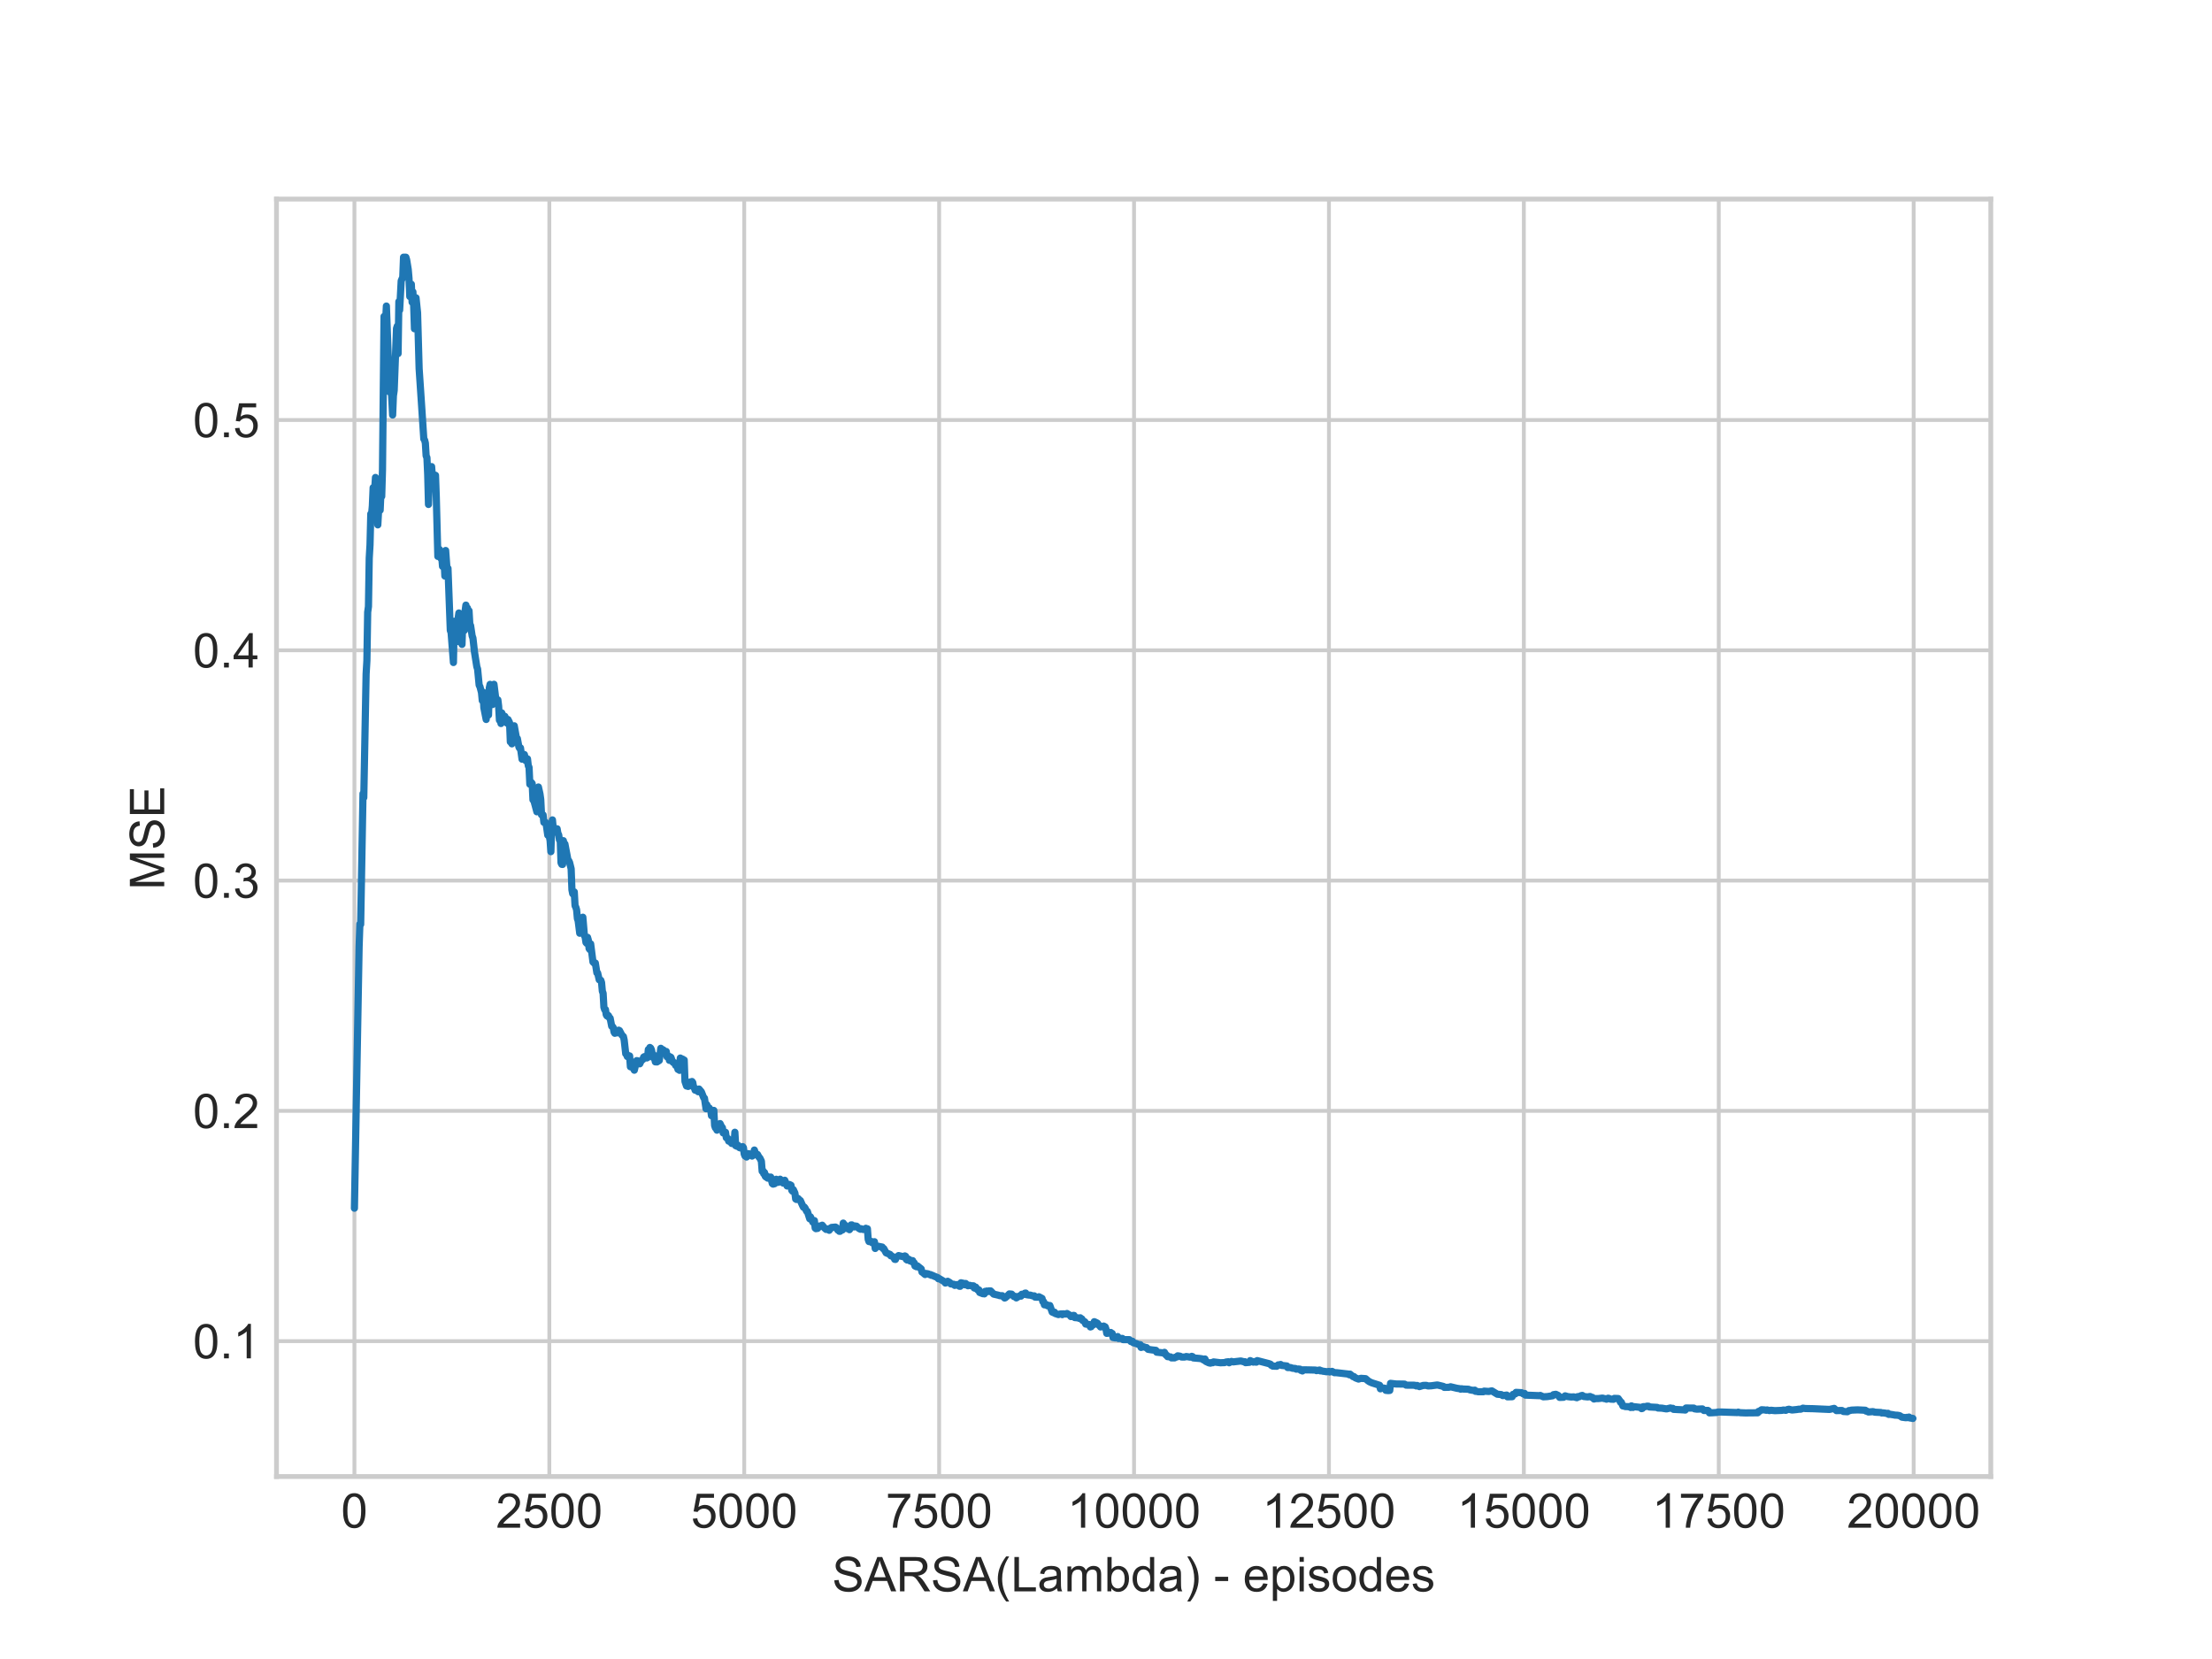 <?xml version="1.0" encoding="utf-8" standalone="no"?>
<!DOCTYPE svg PUBLIC "-//W3C//DTD SVG 1.1//EN"
  "http://www.w3.org/Graphics/SVG/1.1/DTD/svg11.dtd">
<!-- Created with matplotlib (https://matplotlib.org/) -->
<svg height="345.6pt" version="1.1" viewBox="0 0 460.8 345.6" width="460.8pt" xmlns="http://www.w3.org/2000/svg" xmlns:xlink="http://www.w3.org/1999/xlink">
 <defs>
  <style type="text/css">
*{stroke-linecap:butt;stroke-linejoin:round;}
  </style>
 </defs>
 <g id="figure_1">
  <g id="patch_1">
   <path d="M 0 345.6 
L 460.8 345.6 
L 460.8 0 
L 0 0 
z
" style="fill:#ffffff;"/>
  </g>
  <g id="axes_1">
   <g id="patch_2">
    <path d="M 57.6 307.584 
L 414.72 307.584 
L 414.72 41.472 
L 57.6 41.472 
z
" style="fill:#ffffff;"/>
   </g>
   <g id="matplotlib.axis_1">
    <g id="xtick_1">
     <g id="line2d_1">
      <path clip-path="url(#p7fa180af99)" d="M 73.833 307.584 
L 73.833 41.472 
" style="fill:none;stroke:#cccccc;stroke-linecap:round;stroke-width:0.8;"/>
     </g>
     <g id="line2d_2"/>
     <g id="text_1">
      <!-- 0 -->
      <defs>
       <path d="M 4.156 35.297 
Q 4.156 48 6.766 55.734 
Q 9.375 63.484 14.516 67.672 
Q 19.672 71.875 27.484 71.875 
Q 33.25 71.875 37.594 69.547 
Q 41.938 67.234 44.766 62.859 
Q 47.609 58.5 49.219 52.219 
Q 50.828 45.953 50.828 35.297 
Q 50.828 22.703 48.234 14.969 
Q 45.656 7.234 40.5 3 
Q 35.359 -1.219 27.484 -1.219 
Q 17.141 -1.219 11.234 6.203 
Q 4.156 15.141 4.156 35.297 
z
M 13.188 35.297 
Q 13.188 17.672 17.312 11.828 
Q 21.438 6 27.484 6 
Q 33.547 6 37.672 11.859 
Q 41.797 17.719 41.797 35.297 
Q 41.797 52.984 37.672 58.781 
Q 33.547 64.594 27.391 64.594 
Q 21.344 64.594 17.719 59.469 
Q 13.188 52.938 13.188 35.297 
z
" id="ArialMT-48"/>
      </defs>
      <g style="fill:#262626;" transform="translate(71.052 318.242)scale(0.1 -0.1)">
       <use xlink:href="#ArialMT-48"/>
      </g>
     </g>
    </g>
    <g id="xtick_2">
     <g id="line2d_3">
      <path clip-path="url(#p7fa180af99)" d="M 114.435 307.584 
L 114.435 41.472 
" style="fill:none;stroke:#cccccc;stroke-linecap:round;stroke-width:0.8;"/>
     </g>
     <g id="line2d_4"/>
     <g id="text_2">
      <!-- 2500 -->
      <defs>
       <path d="M 50.344 8.453 
L 50.344 0 
L 3.031 0 
Q 2.938 3.172 4.047 6.109 
Q 5.859 10.938 9.828 15.625 
Q 13.812 20.312 21.344 26.469 
Q 33.016 36.031 37.109 41.625 
Q 41.219 47.219 41.219 52.203 
Q 41.219 57.422 37.469 61 
Q 33.734 64.594 27.734 64.594 
Q 21.391 64.594 17.578 60.781 
Q 13.766 56.984 13.719 50.25 
L 4.688 51.172 
Q 5.609 61.281 11.656 66.578 
Q 17.719 71.875 27.938 71.875 
Q 38.234 71.875 44.234 66.156 
Q 50.25 60.453 50.25 52 
Q 50.25 47.703 48.484 43.547 
Q 46.734 39.406 42.656 34.812 
Q 38.578 30.219 29.109 22.219 
Q 21.188 15.578 18.938 13.203 
Q 16.703 10.844 15.234 8.453 
z
" id="ArialMT-50"/>
       <path d="M 4.156 18.75 
L 13.375 19.531 
Q 14.406 12.797 18.141 9.391 
Q 21.875 6 27.156 6 
Q 33.5 6 37.891 10.781 
Q 42.281 15.578 42.281 23.484 
Q 42.281 31 38.062 35.344 
Q 33.844 39.703 27 39.703 
Q 22.75 39.703 19.328 37.766 
Q 15.922 35.844 13.969 32.766 
L 5.719 33.844 
L 12.641 70.609 
L 48.25 70.609 
L 48.25 62.203 
L 19.672 62.203 
L 15.828 42.969 
Q 22.266 47.469 29.344 47.469 
Q 38.719 47.469 45.156 40.969 
Q 51.609 34.469 51.609 24.266 
Q 51.609 14.547 45.953 7.469 
Q 39.062 -1.219 27.156 -1.219 
Q 17.391 -1.219 11.203 4.25 
Q 5.031 9.719 4.156 18.75 
z
" id="ArialMT-53"/>
      </defs>
      <g style="fill:#262626;" transform="translate(103.313 318.242)scale(0.1 -0.1)">
       <use xlink:href="#ArialMT-50"/>
       <use x="55.615" xlink:href="#ArialMT-53"/>
       <use x="111.23" xlink:href="#ArialMT-48"/>
       <use x="166.846" xlink:href="#ArialMT-48"/>
      </g>
     </g>
    </g>
    <g id="xtick_3">
     <g id="line2d_5">
      <path clip-path="url(#p7fa180af99)" d="M 155.037 307.584 
L 155.037 41.472 
" style="fill:none;stroke:#cccccc;stroke-linecap:round;stroke-width:0.8;"/>
     </g>
     <g id="line2d_6"/>
     <g id="text_3">
      <!-- 5000 -->
      <g style="fill:#262626;" transform="translate(143.915 318.242)scale(0.1 -0.1)">
       <use xlink:href="#ArialMT-53"/>
       <use x="55.615" xlink:href="#ArialMT-48"/>
       <use x="111.23" xlink:href="#ArialMT-48"/>
       <use x="166.846" xlink:href="#ArialMT-48"/>
      </g>
     </g>
    </g>
    <g id="xtick_4">
     <g id="line2d_7">
      <path clip-path="url(#p7fa180af99)" d="M 195.639 307.584 
L 195.639 41.472 
" style="fill:none;stroke:#cccccc;stroke-linecap:round;stroke-width:0.8;"/>
     </g>
     <g id="line2d_8"/>
     <g id="text_4">
      <!-- 7500 -->
      <defs>
       <path d="M 4.734 62.203 
L 4.734 70.656 
L 51.078 70.656 
L 51.078 63.812 
Q 44.234 56.547 37.516 44.484 
Q 30.812 32.422 27.156 19.672 
Q 24.516 10.688 23.781 0 
L 14.75 0 
Q 14.891 8.453 18.062 20.406 
Q 21.234 32.375 27.172 43.484 
Q 33.109 54.594 39.797 62.203 
z
" id="ArialMT-55"/>
      </defs>
      <g style="fill:#262626;" transform="translate(184.517 318.242)scale(0.1 -0.1)">
       <use xlink:href="#ArialMT-55"/>
       <use x="55.615" xlink:href="#ArialMT-53"/>
       <use x="111.23" xlink:href="#ArialMT-48"/>
       <use x="166.846" xlink:href="#ArialMT-48"/>
      </g>
     </g>
    </g>
    <g id="xtick_5">
     <g id="line2d_9">
      <path clip-path="url(#p7fa180af99)" d="M 236.241 307.584 
L 236.241 41.472 
" style="fill:none;stroke:#cccccc;stroke-linecap:round;stroke-width:0.8;"/>
     </g>
     <g id="line2d_10"/>
     <g id="text_5">
      <!-- 10000 -->
      <defs>
       <path d="M 37.25 0 
L 28.469 0 
L 28.469 56 
Q 25.297 52.984 20.141 49.953 
Q 14.984 46.922 10.891 45.406 
L 10.891 53.906 
Q 18.266 57.375 23.781 62.297 
Q 29.297 67.234 31.594 71.875 
L 37.25 71.875 
z
" id="ArialMT-49"/>
      </defs>
      <g style="fill:#262626;" transform="translate(222.339 318.242)scale(0.1 -0.1)">
       <use xlink:href="#ArialMT-49"/>
       <use x="55.615" xlink:href="#ArialMT-48"/>
       <use x="111.23" xlink:href="#ArialMT-48"/>
       <use x="166.846" xlink:href="#ArialMT-48"/>
       <use x="222.461" xlink:href="#ArialMT-48"/>
      </g>
     </g>
    </g>
    <g id="xtick_6">
     <g id="line2d_11">
      <path clip-path="url(#p7fa180af99)" d="M 276.843 307.584 
L 276.843 41.472 
" style="fill:none;stroke:#cccccc;stroke-linecap:round;stroke-width:0.8;"/>
     </g>
     <g id="line2d_12"/>
     <g id="text_6">
      <!-- 12500 -->
      <g style="fill:#262626;" transform="translate(262.941 318.242)scale(0.1 -0.1)">
       <use xlink:href="#ArialMT-49"/>
       <use x="55.615" xlink:href="#ArialMT-50"/>
       <use x="111.23" xlink:href="#ArialMT-53"/>
       <use x="166.846" xlink:href="#ArialMT-48"/>
       <use x="222.461" xlink:href="#ArialMT-48"/>
      </g>
     </g>
    </g>
    <g id="xtick_7">
     <g id="line2d_13">
      <path clip-path="url(#p7fa180af99)" d="M 317.445 307.584 
L 317.445 41.472 
" style="fill:none;stroke:#cccccc;stroke-linecap:round;stroke-width:0.8;"/>
     </g>
     <g id="line2d_14"/>
     <g id="text_7">
      <!-- 15000 -->
      <g style="fill:#262626;" transform="translate(303.543 318.242)scale(0.1 -0.1)">
       <use xlink:href="#ArialMT-49"/>
       <use x="55.615" xlink:href="#ArialMT-53"/>
       <use x="111.23" xlink:href="#ArialMT-48"/>
       <use x="166.846" xlink:href="#ArialMT-48"/>
       <use x="222.461" xlink:href="#ArialMT-48"/>
      </g>
     </g>
    </g>
    <g id="xtick_8">
     <g id="line2d_15">
      <path clip-path="url(#p7fa180af99)" d="M 358.048 307.584 
L 358.048 41.472 
" style="fill:none;stroke:#cccccc;stroke-linecap:round;stroke-width:0.8;"/>
     </g>
     <g id="line2d_16"/>
     <g id="text_8">
      <!-- 17500 -->
      <g style="fill:#262626;" transform="translate(344.145 318.242)scale(0.1 -0.1)">
       <use xlink:href="#ArialMT-49"/>
       <use x="55.615" xlink:href="#ArialMT-55"/>
       <use x="111.23" xlink:href="#ArialMT-53"/>
       <use x="166.846" xlink:href="#ArialMT-48"/>
       <use x="222.461" xlink:href="#ArialMT-48"/>
      </g>
     </g>
    </g>
    <g id="xtick_9">
     <g id="line2d_17">
      <path clip-path="url(#p7fa180af99)" d="M 398.65 307.584 
L 398.65 41.472 
" style="fill:none;stroke:#cccccc;stroke-linecap:round;stroke-width:0.8;"/>
     </g>
     <g id="line2d_18"/>
     <g id="text_9">
      <!-- 20000 -->
      <g style="fill:#262626;" transform="translate(384.747 318.242)scale(0.1 -0.1)">
       <use xlink:href="#ArialMT-50"/>
       <use x="55.615" xlink:href="#ArialMT-48"/>
       <use x="111.23" xlink:href="#ArialMT-48"/>
       <use x="166.846" xlink:href="#ArialMT-48"/>
       <use x="222.461" xlink:href="#ArialMT-48"/>
      </g>
     </g>
    </g>
    <g id="text_10">
     <!-- SARSA(Lambda) - episodes -->
     <defs>
      <path d="M 4.5 23 
L 13.422 23.781 
Q 14.062 18.406 16.375 14.969 
Q 18.703 11.531 23.578 9.406 
Q 28.469 7.281 34.578 7.281 
Q 39.984 7.281 44.141 8.891 
Q 48.297 10.5 50.312 13.297 
Q 52.344 16.109 52.344 19.438 
Q 52.344 22.797 50.391 25.312 
Q 48.438 27.828 43.953 29.547 
Q 41.062 30.672 31.203 33.031 
Q 21.344 35.406 17.391 37.5 
Q 12.25 40.188 9.734 44.156 
Q 7.234 48.141 7.234 53.078 
Q 7.234 58.5 10.297 63.203 
Q 13.375 67.922 19.281 70.359 
Q 25.203 72.797 32.422 72.797 
Q 40.375 72.797 46.453 70.234 
Q 52.547 67.672 55.812 62.688 
Q 59.078 57.719 59.328 51.422 
L 50.25 50.734 
Q 49.516 57.516 45.281 60.984 
Q 41.062 64.453 32.812 64.453 
Q 24.219 64.453 20.281 61.297 
Q 16.359 58.156 16.359 53.719 
Q 16.359 49.859 19.141 47.359 
Q 21.875 44.875 33.422 42.266 
Q 44.969 39.656 49.266 37.703 
Q 55.516 34.812 58.484 30.391 
Q 61.469 25.984 61.469 20.219 
Q 61.469 14.5 58.203 9.438 
Q 54.938 4.391 48.797 1.578 
Q 42.672 -1.219 35.016 -1.219 
Q 25.297 -1.219 18.719 1.609 
Q 12.156 4.438 8.422 10.125 
Q 4.688 15.828 4.5 23 
z
" id="ArialMT-83"/>
      <path d="M -0.141 0 
L 27.344 71.578 
L 37.547 71.578 
L 66.844 0 
L 56.062 0 
L 47.703 21.688 
L 17.781 21.688 
L 9.906 0 
z
M 20.516 29.391 
L 44.781 29.391 
L 37.312 49.219 
Q 33.891 58.25 32.234 64.062 
Q 30.859 57.172 28.375 50.391 
z
" id="ArialMT-65"/>
      <path d="M 7.859 0 
L 7.859 71.578 
L 39.594 71.578 
Q 49.172 71.578 54.141 69.641 
Q 59.125 67.719 62.109 62.828 
Q 65.094 57.953 65.094 52.047 
Q 65.094 44.438 60.156 39.203 
Q 55.219 33.984 44.922 32.562 
Q 48.688 30.766 50.641 29 
Q 54.781 25.203 58.5 19.484 
L 70.953 0 
L 59.031 0 
L 49.562 14.891 
Q 45.406 21.344 42.719 24.75 
Q 40.047 28.172 37.922 29.531 
Q 35.797 30.906 33.594 31.453 
Q 31.984 31.781 28.328 31.781 
L 17.328 31.781 
L 17.328 0 
z
M 17.328 39.984 
L 37.703 39.984 
Q 44.188 39.984 47.844 41.328 
Q 51.516 42.672 53.422 45.625 
Q 55.328 48.578 55.328 52.047 
Q 55.328 57.125 51.641 60.391 
Q 47.953 63.672 39.984 63.672 
L 17.328 63.672 
z
" id="ArialMT-82"/>
      <path d="M 23.391 -21.047 
Q 16.109 -11.859 11.078 0.438 
Q 6.062 12.75 6.062 25.922 
Q 6.062 37.547 9.812 48.188 
Q 14.203 60.547 23.391 72.797 
L 29.688 72.797 
Q 23.781 62.641 21.875 58.297 
Q 18.891 51.562 17.188 44.234 
Q 15.094 35.109 15.094 25.875 
Q 15.094 2.391 29.688 -21.047 
z
" id="ArialMT-40"/>
      <path d="M 7.328 0 
L 7.328 71.578 
L 16.797 71.578 
L 16.797 8.453 
L 52.047 8.453 
L 52.047 0 
z
" id="ArialMT-76"/>
      <path d="M 40.438 6.391 
Q 35.547 2.25 31.031 0.531 
Q 26.516 -1.172 21.344 -1.172 
Q 12.797 -1.172 8.203 3 
Q 3.609 7.172 3.609 13.672 
Q 3.609 17.484 5.344 20.625 
Q 7.078 23.781 9.891 25.688 
Q 12.703 27.594 16.219 28.562 
Q 18.797 29.25 24.031 29.891 
Q 34.672 31.156 39.703 32.906 
Q 39.75 34.719 39.75 35.203 
Q 39.75 40.578 37.25 42.781 
Q 33.891 45.75 27.25 45.75 
Q 21.047 45.75 18.094 43.578 
Q 15.141 41.406 13.719 35.891 
L 5.125 37.062 
Q 6.297 42.578 8.984 45.969 
Q 11.672 49.359 16.75 51.188 
Q 21.828 53.031 28.516 53.031 
Q 35.156 53.031 39.297 51.469 
Q 43.453 49.906 45.406 47.531 
Q 47.359 45.172 48.141 41.547 
Q 48.578 39.312 48.578 33.453 
L 48.578 21.734 
Q 48.578 9.469 49.141 6.219 
Q 49.703 2.984 51.375 0 
L 42.188 0 
Q 40.828 2.734 40.438 6.391 
z
M 39.703 26.031 
Q 34.906 24.078 25.344 22.703 
Q 19.922 21.922 17.672 20.938 
Q 15.438 19.969 14.203 18.094 
Q 12.984 16.219 12.984 13.922 
Q 12.984 10.406 15.641 8.062 
Q 18.312 5.719 23.438 5.719 
Q 28.516 5.719 32.469 7.938 
Q 36.422 10.156 38.281 14.016 
Q 39.703 17 39.703 22.797 
z
" id="ArialMT-97"/>
      <path d="M 6.594 0 
L 6.594 51.859 
L 14.453 51.859 
L 14.453 44.578 
Q 16.891 48.391 20.938 50.703 
Q 25 53.031 30.172 53.031 
Q 35.938 53.031 39.625 50.641 
Q 43.312 48.25 44.828 43.953 
Q 50.984 53.031 60.844 53.031 
Q 68.562 53.031 72.703 48.75 
Q 76.859 44.484 76.859 35.594 
L 76.859 0 
L 68.109 0 
L 68.109 32.672 
Q 68.109 37.938 67.25 40.25 
Q 66.406 42.578 64.156 43.984 
Q 61.922 45.406 58.891 45.406 
Q 53.422 45.406 49.797 41.766 
Q 46.188 38.141 46.188 30.125 
L 46.188 0 
L 37.406 0 
L 37.406 33.688 
Q 37.406 39.547 35.25 42.469 
Q 33.109 45.406 28.219 45.406 
Q 24.516 45.406 21.359 43.453 
Q 18.219 41.5 16.797 37.734 
Q 15.375 33.984 15.375 26.906 
L 15.375 0 
z
" id="ArialMT-109"/>
      <path d="M 14.703 0 
L 6.547 0 
L 6.547 71.578 
L 15.328 71.578 
L 15.328 46.047 
Q 20.906 53.031 29.547 53.031 
Q 34.328 53.031 38.594 51.094 
Q 42.875 49.172 45.625 45.672 
Q 48.391 42.188 49.953 37.25 
Q 51.516 32.328 51.516 26.703 
Q 51.516 13.375 44.922 6.094 
Q 38.328 -1.172 29.109 -1.172 
Q 19.922 -1.172 14.703 6.5 
z
M 14.594 26.312 
Q 14.594 17 17.141 12.844 
Q 21.297 6.062 28.375 6.062 
Q 34.125 6.062 38.328 11.062 
Q 42.531 16.062 42.531 25.984 
Q 42.531 36.141 38.5 40.969 
Q 34.469 45.797 28.766 45.797 
Q 23 45.797 18.797 40.797 
Q 14.594 35.797 14.594 26.312 
z
" id="ArialMT-98"/>
      <path d="M 40.234 0 
L 40.234 6.547 
Q 35.297 -1.172 25.734 -1.172 
Q 19.531 -1.172 14.328 2.25 
Q 9.125 5.672 6.266 11.797 
Q 3.422 17.922 3.422 25.875 
Q 3.422 33.641 6 39.969 
Q 8.594 46.297 13.766 49.656 
Q 18.953 53.031 25.344 53.031 
Q 30.031 53.031 33.688 51.047 
Q 37.359 49.078 39.656 45.906 
L 39.656 71.578 
L 48.391 71.578 
L 48.391 0 
z
M 12.453 25.875 
Q 12.453 15.922 16.641 10.984 
Q 20.844 6.062 26.562 6.062 
Q 32.328 6.062 36.344 10.766 
Q 40.375 15.484 40.375 25.141 
Q 40.375 35.797 36.266 40.766 
Q 32.172 45.75 26.172 45.75 
Q 20.312 45.75 16.375 40.969 
Q 12.453 36.188 12.453 25.875 
z
" id="ArialMT-100"/>
      <path d="M 12.359 -21.047 
L 6.062 -21.047 
Q 20.656 2.391 20.656 25.875 
Q 20.656 35.062 18.562 44.094 
Q 16.891 51.422 13.922 58.156 
Q 12.016 62.547 6.062 72.797 
L 12.359 72.797 
Q 21.531 60.547 25.922 48.188 
Q 29.688 37.547 29.688 25.922 
Q 29.688 12.75 24.625 0.438 
Q 19.578 -11.859 12.359 -21.047 
z
" id="ArialMT-41"/>
      <path id="ArialMT-32"/>
      <path d="M 3.172 21.484 
L 3.172 30.328 
L 30.172 30.328 
L 30.172 21.484 
z
" id="ArialMT-45"/>
      <path d="M 42.094 16.703 
L 51.172 15.578 
Q 49.031 7.625 43.219 3.219 
Q 37.406 -1.172 28.375 -1.172 
Q 17 -1.172 10.328 5.828 
Q 3.656 12.844 3.656 25.484 
Q 3.656 38.578 10.391 45.797 
Q 17.141 53.031 27.875 53.031 
Q 38.281 53.031 44.875 45.953 
Q 51.469 38.875 51.469 26.031 
Q 51.469 25.25 51.422 23.688 
L 12.75 23.688 
Q 13.234 15.141 17.578 10.594 
Q 21.922 6.062 28.422 6.062 
Q 33.25 6.062 36.672 8.594 
Q 40.094 11.141 42.094 16.703 
z
M 13.234 30.906 
L 42.188 30.906 
Q 41.609 37.453 38.875 40.719 
Q 34.672 45.797 27.984 45.797 
Q 21.922 45.797 17.797 41.75 
Q 13.672 37.703 13.234 30.906 
z
" id="ArialMT-101"/>
      <path d="M 6.594 -19.875 
L 6.594 51.859 
L 14.594 51.859 
L 14.594 45.125 
Q 17.438 49.078 21 51.047 
Q 24.562 53.031 29.641 53.031 
Q 36.281 53.031 41.359 49.609 
Q 46.438 46.188 49.016 39.953 
Q 51.609 33.734 51.609 26.312 
Q 51.609 18.359 48.75 11.984 
Q 45.906 5.609 40.453 2.219 
Q 35.016 -1.172 29 -1.172 
Q 24.609 -1.172 21.109 0.688 
Q 17.625 2.547 15.375 5.375 
L 15.375 -19.875 
z
M 14.547 25.641 
Q 14.547 15.625 18.594 10.844 
Q 22.656 6.062 28.422 6.062 
Q 34.281 6.062 38.453 11.016 
Q 42.625 15.969 42.625 26.375 
Q 42.625 36.281 38.547 41.203 
Q 34.469 46.141 28.812 46.141 
Q 23.188 46.141 18.859 40.891 
Q 14.547 35.641 14.547 25.641 
z
" id="ArialMT-112"/>
      <path d="M 6.641 61.469 
L 6.641 71.578 
L 15.438 71.578 
L 15.438 61.469 
z
M 6.641 0 
L 6.641 51.859 
L 15.438 51.859 
L 15.438 0 
z
" id="ArialMT-105"/>
      <path d="M 3.078 15.484 
L 11.766 16.844 
Q 12.5 11.625 15.844 8.844 
Q 19.188 6.062 25.203 6.062 
Q 31.25 6.062 34.172 8.516 
Q 37.109 10.984 37.109 14.312 
Q 37.109 17.281 34.516 19 
Q 32.719 20.172 25.531 21.969 
Q 15.875 24.422 12.141 26.203 
Q 8.406 27.984 6.469 31.125 
Q 4.547 34.281 4.547 38.094 
Q 4.547 41.547 6.125 44.5 
Q 7.719 47.469 10.453 49.422 
Q 12.5 50.922 16.031 51.969 
Q 19.578 53.031 23.641 53.031 
Q 29.734 53.031 34.344 51.266 
Q 38.969 49.516 41.156 46.5 
Q 43.359 43.5 44.188 38.484 
L 35.594 37.312 
Q 35.016 41.312 32.203 43.547 
Q 29.391 45.797 24.266 45.797 
Q 18.219 45.797 15.625 43.797 
Q 13.031 41.797 13.031 39.109 
Q 13.031 37.406 14.109 36.031 
Q 15.188 34.625 17.484 33.688 
Q 18.797 33.203 25.25 31.453 
Q 34.578 28.953 38.25 27.359 
Q 41.938 25.781 44.031 22.75 
Q 46.141 19.734 46.141 15.234 
Q 46.141 10.844 43.578 6.953 
Q 41.016 3.078 36.172 0.953 
Q 31.344 -1.172 25.25 -1.172 
Q 15.141 -1.172 9.844 3.031 
Q 4.547 7.234 3.078 15.484 
z
" id="ArialMT-115"/>
      <path d="M 3.328 25.922 
Q 3.328 40.328 11.328 47.266 
Q 18.016 53.031 27.641 53.031 
Q 38.328 53.031 45.109 46.016 
Q 51.906 39.016 51.906 26.656 
Q 51.906 16.656 48.906 10.906 
Q 45.906 5.172 40.156 2 
Q 34.422 -1.172 27.641 -1.172 
Q 16.75 -1.172 10.031 5.812 
Q 3.328 12.797 3.328 25.922 
z
M 12.359 25.922 
Q 12.359 15.969 16.703 11.016 
Q 21.047 6.062 27.641 6.062 
Q 34.188 6.062 38.531 11.031 
Q 42.875 16.016 42.875 26.219 
Q 42.875 35.844 38.5 40.797 
Q 34.125 45.75 27.641 45.75 
Q 21.047 45.75 16.703 40.812 
Q 12.359 35.891 12.359 25.922 
z
" id="ArialMT-111"/>
     </defs>
     <g style="fill:#262626;" transform="translate(173.355 331.509)scale(0.1 -0.1)">
      <use xlink:href="#ArialMT-83"/>
      <use x="66.699" xlink:href="#ArialMT-65"/>
      <use x="133.398" xlink:href="#ArialMT-82"/>
      <use x="205.615" xlink:href="#ArialMT-83"/>
      <use x="272.314" xlink:href="#ArialMT-65"/>
      <use x="339.014" xlink:href="#ArialMT-40"/>
      <use x="372.314" xlink:href="#ArialMT-76"/>
      <use x="427.93" xlink:href="#ArialMT-97"/>
      <use x="483.545" xlink:href="#ArialMT-109"/>
      <use x="566.846" xlink:href="#ArialMT-98"/>
      <use x="622.461" xlink:href="#ArialMT-100"/>
      <use x="678.076" xlink:href="#ArialMT-97"/>
      <use x="733.691" xlink:href="#ArialMT-41"/>
      <use x="766.992" xlink:href="#ArialMT-32"/>
      <use x="794.775" xlink:href="#ArialMT-45"/>
      <use x="828.076" xlink:href="#ArialMT-32"/>
      <use x="855.859" xlink:href="#ArialMT-101"/>
      <use x="911.475" xlink:href="#ArialMT-112"/>
      <use x="967.09" xlink:href="#ArialMT-105"/>
      <use x="989.307" xlink:href="#ArialMT-115"/>
      <use x="1039.307" xlink:href="#ArialMT-111"/>
      <use x="1094.922" xlink:href="#ArialMT-100"/>
      <use x="1150.537" xlink:href="#ArialMT-101"/>
      <use x="1206.152" xlink:href="#ArialMT-115"/>
     </g>
    </g>
   </g>
   <g id="matplotlib.axis_2">
    <g id="ytick_1">
     <g id="line2d_19">
      <path clip-path="url(#p7fa180af99)" d="M 57.6 279.39 
L 414.72 279.39 
" style="fill:none;stroke:#cccccc;stroke-linecap:round;stroke-width:0.8;"/>
     </g>
     <g id="line2d_20"/>
     <g id="text_11">
      <!-- 0.1 -->
      <defs>
       <path d="M 9.078 0 
L 9.078 10.016 
L 19.094 10.016 
L 19.094 0 
z
" id="ArialMT-46"/>
      </defs>
      <g style="fill:#262626;" transform="translate(40.2 282.969)scale(0.1 -0.1)">
       <use xlink:href="#ArialMT-48"/>
       <use x="55.615" xlink:href="#ArialMT-46"/>
       <use x="83.398" xlink:href="#ArialMT-49"/>
      </g>
     </g>
    </g>
    <g id="ytick_2">
     <g id="line2d_21">
      <path clip-path="url(#p7fa180af99)" d="M 57.6 231.417 
L 414.72 231.417 
" style="fill:none;stroke:#cccccc;stroke-linecap:round;stroke-width:0.8;"/>
     </g>
     <g id="line2d_22"/>
     <g id="text_12">
      <!-- 0.2 -->
      <g style="fill:#262626;" transform="translate(40.2 234.996)scale(0.1 -0.1)">
       <use xlink:href="#ArialMT-48"/>
       <use x="55.615" xlink:href="#ArialMT-46"/>
       <use x="83.398" xlink:href="#ArialMT-50"/>
      </g>
     </g>
    </g>
    <g id="ytick_3">
     <g id="line2d_23">
      <path clip-path="url(#p7fa180af99)" d="M 57.6 183.444 
L 414.72 183.444 
" style="fill:none;stroke:#cccccc;stroke-linecap:round;stroke-width:0.8;"/>
     </g>
     <g id="line2d_24"/>
     <g id="text_13">
      <!-- 0.3 -->
      <defs>
       <path d="M 4.203 18.891 
L 12.984 20.062 
Q 14.5 12.594 18.141 9.297 
Q 21.781 6 27 6 
Q 33.203 6 37.469 10.297 
Q 41.75 14.594 41.75 20.953 
Q 41.75 27 37.797 30.922 
Q 33.844 34.859 27.734 34.859 
Q 25.25 34.859 21.531 33.891 
L 22.516 41.609 
Q 23.391 41.5 23.922 41.5 
Q 29.547 41.5 34.031 44.422 
Q 38.531 47.359 38.531 53.469 
Q 38.531 58.297 35.25 61.469 
Q 31.984 64.656 26.812 64.656 
Q 21.688 64.656 18.266 61.422 
Q 14.844 58.203 13.875 51.766 
L 5.078 53.328 
Q 6.688 62.156 12.391 67.016 
Q 18.109 71.875 26.609 71.875 
Q 32.469 71.875 37.391 69.359 
Q 42.328 66.844 44.938 62.5 
Q 47.562 58.156 47.562 53.266 
Q 47.562 48.641 45.062 44.828 
Q 42.578 41.016 37.703 38.766 
Q 44.047 37.312 47.562 32.688 
Q 51.078 28.078 51.078 21.141 
Q 51.078 11.766 44.234 5.25 
Q 37.406 -1.266 26.953 -1.266 
Q 17.531 -1.266 11.297 4.344 
Q 5.078 9.969 4.203 18.891 
z
" id="ArialMT-51"/>
      </defs>
      <g style="fill:#262626;" transform="translate(40.2 187.023)scale(0.1 -0.1)">
       <use xlink:href="#ArialMT-48"/>
       <use x="55.615" xlink:href="#ArialMT-46"/>
       <use x="83.398" xlink:href="#ArialMT-51"/>
      </g>
     </g>
    </g>
    <g id="ytick_4">
     <g id="line2d_25">
      <path clip-path="url(#p7fa180af99)" d="M 57.6 135.471 
L 414.72 135.471 
" style="fill:none;stroke:#cccccc;stroke-linecap:round;stroke-width:0.8;"/>
     </g>
     <g id="line2d_26"/>
     <g id="text_14">
      <!-- 0.4 -->
      <defs>
       <path d="M 32.328 0 
L 32.328 17.141 
L 1.266 17.141 
L 1.266 25.203 
L 33.938 71.578 
L 41.109 71.578 
L 41.109 25.203 
L 50.781 25.203 
L 50.781 17.141 
L 41.109 17.141 
L 41.109 0 
z
M 32.328 25.203 
L 32.328 57.469 
L 9.906 25.203 
z
" id="ArialMT-52"/>
      </defs>
      <g style="fill:#262626;" transform="translate(40.2 139.05)scale(0.1 -0.1)">
       <use xlink:href="#ArialMT-48"/>
       <use x="55.615" xlink:href="#ArialMT-46"/>
       <use x="83.398" xlink:href="#ArialMT-52"/>
      </g>
     </g>
    </g>
    <g id="ytick_5">
     <g id="line2d_27">
      <path clip-path="url(#p7fa180af99)" d="M 57.6 87.498 
L 414.72 87.498 
" style="fill:none;stroke:#cccccc;stroke-linecap:round;stroke-width:0.8;"/>
     </g>
     <g id="line2d_28"/>
     <g id="text_15">
      <!-- 0.5 -->
      <g style="fill:#262626;" transform="translate(40.2 91.077)scale(0.1 -0.1)">
       <use xlink:href="#ArialMT-48"/>
       <use x="55.615" xlink:href="#ArialMT-46"/>
       <use x="83.398" xlink:href="#ArialMT-53"/>
      </g>
     </g>
    </g>
    <g id="text_16">
     <!-- MSE -->
     <defs>
      <path d="M 7.422 0 
L 7.422 71.578 
L 21.688 71.578 
L 38.625 20.906 
Q 40.969 13.812 42.047 10.297 
Q 43.266 14.203 45.844 21.781 
L 62.984 71.578 
L 75.734 71.578 
L 75.734 0 
L 66.609 0 
L 66.609 59.906 
L 45.797 0 
L 37.25 0 
L 16.547 60.938 
L 16.547 0 
z
" id="ArialMT-77"/>
      <path d="M 7.906 0 
L 7.906 71.578 
L 59.672 71.578 
L 59.672 63.141 
L 17.391 63.141 
L 17.391 41.219 
L 56.984 41.219 
L 56.984 32.812 
L 17.391 32.812 
L 17.391 8.453 
L 61.328 8.453 
L 61.328 0 
z
" id="ArialMT-69"/>
     </defs>
     <g style="fill:#262626;" transform="translate(34.212 185.363)rotate(-90)scale(0.1 -0.1)">
      <use xlink:href="#ArialMT-77"/>
      <use x="83.301" xlink:href="#ArialMT-83"/>
      <use x="150" xlink:href="#ArialMT-69"/>
     </g>
    </g>
   </g>
   <g id="line2d_29">
    <path clip-path="url(#p7fa180af99)" d="M 73.833 251.694 
L 74.807 197.231 
L 74.97 192.464 
L 75.132 192.571 
L 75.619 165.324 
L 75.782 166.153 
L 76.269 140.381 
L 76.431 137.623 
L 76.594 127.53 
L 76.756 126.36 
L 76.918 116.262 
L 77.081 113.487 
L 77.243 107.047 
L 77.406 107.159 
L 77.568 105.385 
L 77.731 101.585 
L 77.893 104.625 
L 78.218 99.465 
L 78.543 102.491 
L 78.705 109.339 
L 79.03 103.412 
L 79.192 106.292 
L 79.355 102.614 
L 79.517 103.416 
L 79.679 97.9 
L 80.004 65.917 
L 80.167 67.651 
L 80.329 66.943 
L 80.491 63.756 
L 81.141 81.651 
L 81.466 80.124 
L 81.791 86.454 
L 81.953 82.45 
L 82.116 81.324 
L 82.603 68.418 
L 82.765 67.921 
L 82.928 73.658 
L 83.09 62.827 
L 83.252 64.609 
L 83.577 58.499 
L 83.902 57.747 
L 84.064 53.577 
L 84.227 54.48 
L 84.389 53.568 
L 84.552 53.585 
L 84.714 54.125 
L 85.039 56.133 
L 85.201 57.976 
L 85.364 61.772 
L 85.689 59.206 
L 85.851 62.959 
L 86.013 60.801 
L 86.176 63.626 
L 86.338 68.484 
L 86.501 63.371 
L 86.663 62.038 
L 86.988 65.156 
L 87.313 76.804 
L 87.8 84.041 
L 88.287 91.446 
L 88.449 91.659 
L 88.612 92.307 
L 88.774 94.981 
L 88.937 95.301 
L 89.099 98.838 
L 89.262 105.085 
L 89.424 99.768 
L 89.749 101.022 
L 89.911 97.203 
L 90.236 101.11 
L 90.398 98.865 
L 90.561 101.407 
L 90.723 99.012 
L 90.886 103.561 
L 91.21 115.91 
L 91.535 114.455 
L 91.698 116.033 
L 91.86 116.336 
L 92.022 115.94 
L 92.185 117.987 
L 92.347 117.651 
L 92.51 116.692 
L 92.672 119.999 
L 92.835 114.679 
L 93.159 119.072 
L 93.322 118.397 
L 93.809 131.336 
L 93.971 131.769 
L 94.459 138.016 
L 94.621 129.428 
L 94.946 131.897 
L 95.108 131.536 
L 95.271 133.645 
L 95.433 128.837 
L 95.595 127.698 
L 95.758 128.78 
L 96.245 134.237 
L 96.408 129.188 
L 96.732 131.326 
L 96.895 127.245 
L 97.057 126.055 
L 97.22 128.093 
L 97.382 126.67 
L 97.544 127.966 
L 97.707 127.233 
L 97.869 129.989 
L 98.032 130.309 
L 98.356 132.47 
L 98.519 132.925 
L 98.844 135.819 
L 99.331 138.888 
L 99.493 139.377 
L 99.818 142.746 
L 99.98 143.03 
L 100.305 144.28 
L 100.468 145.948 
L 100.63 144.19 
L 100.793 147.417 
L 101.28 149.877 
L 101.442 147.183 
L 101.605 147.27 
L 101.767 148.957 
L 101.929 143.314 
L 102.092 142.566 
L 102.254 143.691 
L 102.417 146.199 
L 102.579 146.771 
L 102.741 142.77 
L 102.904 142.546 
L 103.391 146.48 
L 103.716 145.796 
L 103.878 147.133 
L 104.041 150.03 
L 104.203 149.994 
L 104.366 150.722 
L 104.528 148.508 
L 104.69 148.89 
L 104.853 150.19 
L 105.015 149.409 
L 105.178 149.233 
L 105.34 149.675 
L 105.502 150.513 
L 105.665 150.671 
L 105.827 149.887 
L 106.152 150.538 
L 106.314 154.546 
L 106.477 154.5 
L 106.639 154.955 
L 106.964 151.294 
L 107.126 151.195 
L 107.614 153.886 
L 107.776 153.85 
L 108.101 155.632 
L 108.263 155.899 
L 108.426 155.799 
L 108.751 158.152 
L 108.913 157.688 
L 109.075 158.119 
L 109.238 157.181 
L 109.563 158.494 
L 109.725 158.424 
L 109.887 158.083 
L 110.05 159.531 
L 110.212 159.836 
L 110.375 163.374 
L 110.699 163.009 
L 110.862 163.225 
L 111.024 166.616 
L 111.187 166.705 
L 111.511 167.873 
L 111.836 169.109 
L 111.999 167.638 
L 112.161 163.947 
L 112.486 165.396 
L 112.648 166.542 
L 112.811 169.741 
L 112.973 169.68 
L 113.136 169.754 
L 113.298 171.309 
L 113.46 171.215 
L 113.623 171.283 
L 113.785 171.719 
L 114.11 173.982 
L 114.272 174.014 
L 114.435 174.221 
L 114.597 175.118 
L 114.76 177.417 
L 114.922 171.935 
L 115.084 170.801 
L 115.247 172.521 
L 115.572 173.234 
L 115.897 173.197 
L 116.059 172.649 
L 116.221 173.609 
L 116.384 173.902 
L 116.546 174.973 
L 116.709 174.988 
L 116.871 179.747 
L 117.033 180.061 
L 117.196 180.079 
L 117.358 175.13 
L 117.521 176.091 
L 117.683 175.821 
L 118.333 179.248 
L 118.495 179.32 
L 118.657 179.677 
L 118.982 180.997 
L 119.145 185.372 
L 119.307 186.177 
L 119.47 186.357 
L 119.632 185.8 
L 119.794 188.69 
L 119.957 188.992 
L 120.119 189.538 
L 120.282 191.353 
L 120.444 191.824 
L 120.769 194.41 
L 120.931 194.048 
L 121.094 191.355 
L 121.256 191.421 
L 121.418 191.072 
L 121.743 194.912 
L 121.906 195.263 
L 122.068 196.331 
L 122.23 196.518 
L 122.393 195.262 
L 122.555 195.823 
L 122.718 197.595 
L 122.88 197.815 
L 123.042 196.622 
L 123.53 200.403 
L 123.855 200.713 
L 124.017 200.612 
L 124.342 202.661 
L 124.504 202.701 
L 124.829 204.105 
L 125.154 204.203 
L 125.316 204.683 
L 125.479 206.489 
L 125.641 206.913 
L 125.803 209.83 
L 125.966 210.328 
L 126.128 210.304 
L 126.291 211.398 
L 126.453 211.645 
L 126.615 211.46 
L 126.778 211.61 
L 126.94 212.035 
L 127.103 212.101 
L 127.428 213.78 
L 127.59 213.845 
L 127.752 214.069 
L 127.915 215.004 
L 128.077 215.251 
L 128.24 214.62 
L 128.564 215.17 
L 128.727 214.699 
L 128.889 214.605 
L 129.052 214.693 
L 129.539 215.617 
L 129.864 215.937 
L 130.026 216.643 
L 130.351 219.519 
L 130.513 219.577 
L 130.676 220.093 
L 130.838 219.853 
L 131.001 220.232 
L 131.163 219.967 
L 131.325 222.229 
L 131.488 222.012 
L 131.65 222.061 
L 132.137 222.94 
L 132.625 220.949 
L 132.787 220.97 
L 133.274 221.613 
L 133.599 220.919 
L 133.924 220.709 
L 134.086 220.21 
L 134.249 220.111 
L 134.411 220.338 
L 134.573 220.197 
L 134.736 220.394 
L 134.898 220.308 
L 135.061 218.63 
L 135.223 218.828 
L 135.386 218.209 
L 135.548 218.34 
L 135.71 218.701 
L 136.035 220.292 
L 136.198 219.775 
L 136.522 221.207 
L 136.685 221.038 
L 136.847 221.228 
L 137.334 220.92 
L 137.659 218.381 
L 137.984 218.71 
L 138.146 218.684 
L 138.634 219.203 
L 138.796 219.041 
L 138.959 220.157 
L 139.121 219.867 
L 139.283 220.055 
L 139.446 220.887 
L 139.608 220.148 
L 139.771 220.262 
L 140.095 221.176 
L 140.258 221.347 
L 140.42 221.336 
L 140.583 221.449 
L 140.745 221.943 
L 140.907 222.004 
L 141.07 222.214 
L 141.232 222.771 
L 141.395 222.724 
L 141.557 222.965 
L 141.719 220.412 
L 142.044 220.597 
L 142.207 220.633 
L 142.369 220.852 
L 142.532 220.826 
L 142.694 225.292 
L 143.019 226.238 
L 143.181 226.116 
L 143.344 226.322 
L 143.831 225.379 
L 143.993 225.42 
L 144.156 225.295 
L 144.318 225.52 
L 144.48 226.475 
L 144.643 226.568 
L 144.805 227.103 
L 144.968 227.03 
L 145.455 227.424 
L 145.617 226.865 
L 146.105 227.449 
L 146.592 228.669 
L 146.754 228.774 
L 147.079 230.972 
L 147.241 230.125 
L 147.404 230.62 
L 147.729 230.785 
L 148.053 231.259 
L 148.216 232.427 
L 148.378 232.453 
L 148.703 231.319 
L 148.865 234.464 
L 149.028 234.95 
L 149.19 235.054 
L 149.353 235.436 
L 149.515 235.056 
L 149.677 235.064 
L 150.002 234.064 
L 150.327 234.762 
L 150.49 234.907 
L 150.652 236.012 
L 150.814 236.038 
L 151.139 235.878 
L 151.302 237.009 
L 151.626 237.161 
L 151.789 237.719 
L 151.951 237.564 
L 152.438 238.21 
L 152.601 238.142 
L 152.763 237.917 
L 152.926 238.323 
L 153.088 235.87 
L 153.25 238.664 
L 153.575 238.806 
L 153.738 238.578 
L 154.063 239.084 
L 154.387 239.164 
L 154.712 238.862 
L 154.875 239.083 
L 155.037 240.412 
L 155.199 240.808 
L 155.362 240.861 
L 155.524 241.032 
L 155.687 240.841 
L 155.849 240.331 
L 156.011 240.342 
L 156.336 240.477 
L 156.499 240.423 
L 156.661 240.833 
L 156.823 240.729 
L 156.986 240.442 
L 157.148 239.574 
L 157.473 240.543 
L 157.636 240.578 
L 157.798 240.49 
L 158.123 241.081 
L 158.285 241.218 
L 158.61 241.896 
L 158.772 244.004 
L 158.935 243.88 
L 159.097 244.509 
L 159.26 244.258 
L 159.422 245.047 
L 159.584 245.202 
L 159.747 244.99 
L 159.909 245.423 
L 160.072 245.437 
L 160.234 245.277 
L 160.396 245.324 
L 160.559 245.207 
L 160.884 246.55 
L 161.046 246.675 
L 161.371 246.587 
L 161.533 246.439 
L 161.696 245.663 
L 161.858 246.31 
L 162.183 246.283 
L 162.345 245.752 
L 162.508 245.648 
L 162.995 246.104 
L 163.157 246.463 
L 163.32 246.339 
L 163.482 245.871 
L 163.969 247.062 
L 164.294 246.851 
L 164.457 246.755 
L 164.781 246.913 
L 164.944 247.97 
L 165.106 248.162 
L 165.269 247.835 
L 165.594 248.548 
L 165.756 249.774 
L 165.918 249.872 
L 166.081 249.835 
L 166.243 249.66 
L 166.568 250.001 
L 166.73 250.099 
L 167.218 251.195 
L 167.38 251.502 
L 167.542 251.442 
L 167.705 251.645 
L 168.03 252.324 
L 168.192 252.362 
L 168.679 253.895 
L 168.842 253.499 
L 169.329 254.598 
L 169.491 254.554 
L 169.654 254.275 
L 169.816 255.822 
L 169.979 255.956 
L 170.141 255.845 
L 170.303 255.905 
L 170.791 255.38 
L 170.953 255.455 
L 171.115 255.406 
L 171.278 255.231 
L 171.765 255.821 
L 172.09 256.111 
L 172.415 256.012 
L 172.739 256.293 
L 172.902 255.885 
L 173.064 255.927 
L 173.227 255.696 
L 174.039 255.622 
L 174.201 255.715 
L 174.526 256.246 
L 174.688 256.266 
L 174.851 256.505 
L 175.013 256.497 
L 175.176 256.089 
L 175.5 256.224 
L 175.663 254.792 
L 175.825 255.108 
L 175.988 255.169 
L 176.475 255.929 
L 176.637 255.873 
L 176.962 256.163 
L 177.125 255.903 
L 177.287 255.178 
L 177.449 255.166 
L 177.937 255.59 
L 178.099 255.383 
L 178.261 255.531 
L 178.424 255.427 
L 178.911 255.894 
L 179.236 256.069 
L 179.398 255.967 
L 179.723 256.114 
L 180.048 256.125 
L 180.21 256.068 
L 180.373 255.875 
L 180.535 256.061 
L 180.698 255.977 
L 180.86 258.188 
L 181.022 258.636 
L 181.347 258.632 
L 181.51 258.612 
L 181.672 258.882 
L 182.159 258.667 
L 182.322 260.076 
L 182.484 259.524 
L 183.783 259.784 
L 183.946 260.1 
L 184.108 260.103 
L 184.595 260.989 
L 185.407 261.317 
L 185.57 261.61 
L 185.732 261.614 
L 186.219 261.965 
L 186.382 262.339 
L 186.544 262.362 
L 186.707 261.863 
L 186.869 261.831 
L 187.194 261.561 
L 188.331 261.835 
L 188.493 261.63 
L 188.656 261.714 
L 188.818 262.378 
L 188.98 262.489 
L 189.143 262.255 
L 189.468 262.415 
L 189.63 262.705 
L 190.117 262.616 
L 190.28 263.057 
L 190.442 263.075 
L 190.604 263.73 
L 190.929 263.89 
L 191.092 263.695 
L 191.904 264.339 
L 192.066 264.997 
L 192.229 265.075 
L 192.553 265.374 
L 192.716 265.507 
L 192.878 265.284 
L 193.365 265.373 
L 193.69 265.533 
L 193.853 265.522 
L 194.015 265.672 
L 194.177 265.653 
L 194.665 265.88 
L 195.314 266.14 
L 195.477 266.384 
L 195.639 266.345 
L 196.776 267.025 
L 196.938 267.28 
L 197.101 267.05 
L 197.263 267.183 
L 197.426 266.914 
L 197.913 267.212 
L 198.075 267.466 
L 198.725 267.543 
L 198.887 267.768 
L 199.374 267.6 
L 199.862 267.948 
L 200.024 267.962 
L 200.187 267.229 
L 200.836 267.369 
L 200.999 267.645 
L 201.161 267.371 
L 201.648 267.847 
L 201.973 267.747 
L 202.298 267.845 
L 202.785 267.86 
L 202.947 268.303 
L 203.11 268.366 
L 203.272 268.134 
L 203.597 268.642 
L 203.76 268.785 
L 203.922 268.708 
L 204.084 269.243 
L 204.734 269.499 
L 204.896 269.332 
L 205.059 269.537 
L 205.221 269.013 
L 205.384 269.102 
L 205.546 268.949 
L 205.708 269.071 
L 206.033 268.911 
L 206.196 269.044 
L 206.358 268.918 
L 207.008 269.592 
L 207.982 269.812 
L 208.307 269.924 
L 208.794 269.919 
L 209.281 270.399 
L 209.444 270.341 
L 209.606 270.105 
L 209.769 270.067 
L 210.256 269.551 
L 210.743 269.592 
L 211.23 270.097 
L 211.555 270.072 
L 211.718 270.376 
L 212.367 269.972 
L 212.692 270.006 
L 212.854 269.621 
L 213.342 269.644 
L 213.504 269.394 
L 213.666 269.366 
L 213.829 269.704 
L 214.316 269.785 
L 214.641 269.798 
L 214.966 269.907 
L 215.291 269.976 
L 215.453 269.945 
L 215.615 270.206 
L 216.103 270.237 
L 216.427 270.141 
L 217.077 270.48 
L 217.239 271.144 
L 217.402 271.165 
L 217.564 271.819 
L 217.889 271.841 
L 218.051 271.792 
L 218.214 272.02 
L 218.701 271.96 
L 219.188 273.324 
L 219.513 273.471 
L 219.676 273.35 
L 219.838 273.638 
L 220.488 273.849 
L 220.812 273.737 
L 221.137 273.715 
L 221.3 273.862 
L 221.462 273.703 
L 222.112 273.742 
L 222.274 273.622 
L 222.924 274.019 
L 223.086 274.262 
L 223.249 274.131 
L 223.411 274.259 
L 223.573 274.023 
L 223.736 274.027 
L 223.898 274.475 
L 224.548 274.53 
L 224.873 274.659 
L 225.035 274.519 
L 225.197 274.763 
L 225.36 274.746 
L 225.522 275.069 
L 226.009 275.369 
L 226.172 275.829 
L 226.984 275.936 
L 227.146 276.429 
L 227.309 276.373 
L 227.471 276.028 
L 227.796 275.964 
L 227.958 275.331 
L 228.283 275.476 
L 228.608 275.645 
L 228.933 276.093 
L 229.095 276.188 
L 229.258 276.429 
L 229.582 276.348 
L 229.745 276.407 
L 229.907 276.238 
L 230.232 276.411 
L 230.394 276.865 
L 230.557 277.767 
L 231.044 277.693 
L 231.369 277.569 
L 231.531 277.771 
L 231.694 277.78 
L 231.856 278.628 
L 232.343 278.715 
L 232.506 278.517 
L 232.668 278.575 
L 232.831 278.428 
L 232.993 278.833 
L 233.805 278.82 
L 233.967 279.066 
L 235.267 279.078 
L 235.592 279.469 
L 235.916 279.409 
L 236.079 279.709 
L 236.728 279.899 
L 237.216 280.096 
L 237.54 280.116 
L 237.703 280.698 
L 238.19 280.547 
L 238.677 280.714 
L 238.84 280.721 
L 239.165 281.085 
L 239.489 281.14 
L 239.977 281.211 
L 240.789 281.298 
L 240.951 281.683 
L 242.25 281.824 
L 242.413 281.894 
L 242.575 281.716 
L 242.9 282.283 
L 243.062 282.327 
L 243.225 282.613 
L 243.874 282.674 
L 244.037 282.874 
L 244.686 282.87 
L 244.849 282.725 
L 245.174 282.676 
L 245.336 282.444 
L 245.823 282.517 
L 246.148 282.695 
L 246.798 282.693 
L 247.123 282.587 
L 247.935 282.718 
L 248.259 282.552 
L 248.422 282.606 
L 248.584 282.88 
L 249.884 282.994 
L 250.371 283.063 
L 250.533 283.104 
L 250.696 283.295 
L 250.858 283.303 
L 251.02 283.104 
L 251.183 283.601 
L 251.832 283.907 
L 252.157 283.969 
L 252.32 283.852 
L 252.644 283.881 
L 252.807 283.714 
L 254.269 283.892 
L 254.593 283.872 
L 255.081 283.863 
L 255.405 283.74 
L 255.73 283.697 
L 255.893 283.681 
L 256.055 283.887 
L 256.542 283.606 
L 256.867 283.709 
L 258.491 283.518 
L 259.141 283.69 
L 259.303 283.659 
L 259.466 283.867 
L 260.278 283.799 
L 260.44 283.439 
L 261.09 283.754 
L 261.252 283.649 
L 261.577 283.754 
L 261.739 283.756 
L 261.902 283.438 
L 264.338 284.068 
L 264.663 284.192 
L 264.825 284.417 
L 264.988 284.447 
L 265.15 284.591 
L 265.8 284.602 
L 265.962 284.616 
L 266.287 284.324 
L 266.449 284.341 
L 266.774 284.243 
L 266.936 284.435 
L 268.073 284.552 
L 268.236 284.88 
L 268.885 284.889 
L 269.21 285.028 
L 269.86 285.083 
L 270.022 285.215 
L 270.509 285.193 
L 270.834 285.23 
L 270.997 285.476 
L 271.159 285.477 
L 271.321 285.596 
L 271.484 285.365 
L 272.458 285.373 
L 274.082 285.414 
L 274.245 285.528 
L 274.894 285.399 
L 275.057 285.58 
L 275.219 285.528 
L 275.544 285.641 
L 276.031 285.704 
L 276.356 285.763 
L 276.843 285.697 
L 277.006 285.805 
L 277.493 285.686 
L 277.98 285.952 
L 278.467 285.962 
L 280.904 286.245 
L 281.066 286.384 
L 281.228 286.252 
L 281.878 286.781 
L 282.04 286.762 
L 282.365 287.04 
L 283.015 287.286 
L 283.502 287.13 
L 284.477 287.201 
L 284.964 287.625 
L 285.289 287.846 
L 285.776 288.065 
L 287.237 288.53 
L 287.4 288.582 
L 287.562 289.315 
L 287.725 289.078 
L 288.537 289.21 
L 288.699 289.635 
L 289.186 289.683 
L 289.511 289.655 
L 289.674 288.176 
L 290.81 288.307 
L 292.597 288.335 
L 292.922 288.551 
L 294.708 288.567 
L 295.033 288.718 
L 295.195 288.611 
L 295.52 288.757 
L 295.683 288.853 
L 296.495 288.606 
L 297.144 288.596 
L 297.469 288.717 
L 298.119 288.689 
L 299.418 288.513 
L 300.393 288.742 
L 300.717 288.831 
L 300.88 289.018 
L 301.854 288.994 
L 302.179 288.887 
L 302.504 288.968 
L 303.478 289.2 
L 304.128 289.299 
L 304.29 289.393 
L 304.453 289.304 
L 304.778 289.359 
L 305.914 289.406 
L 306.239 289.542 
L 306.889 289.645 
L 307.214 289.593 
L 307.376 289.842 
L 307.539 289.812 
L 307.863 289.917 
L 309 289.927 
L 309.163 289.799 
L 310.137 289.87 
L 310.624 289.766 
L 310.787 289.748 
L 311.924 290.442 
L 312.736 290.515 
L 313.06 290.731 
L 313.872 290.618 
L 314.035 290.986 
L 315.009 290.959 
L 315.172 290.481 
L 315.659 290.377 
L 315.821 290.055 
L 316.958 290.115 
L 317.283 290.349 
L 317.608 290.279 
L 317.77 290.627 
L 320.694 290.744 
L 320.856 290.689 
L 321.506 290.981 
L 322.318 290.936 
L 323.455 290.761 
L 323.617 290.535 
L 324.104 290.457 
L 324.591 290.687 
L 324.916 291.11 
L 325.728 291.075 
L 326.053 290.779 
L 326.54 290.93 
L 327.028 290.992 
L 327.352 291.02 
L 327.84 290.988 
L 328.489 291.169 
L 328.652 290.944 
L 328.976 290.971 
L 329.301 290.764 
L 329.626 290.692 
L 329.951 290.926 
L 330.763 291.006 
L 331.088 290.933 
L 331.25 290.918 
L 331.575 291.095 
L 331.737 291.1 
L 332.062 291.44 
L 332.387 291.356 
L 333.037 291.342 
L 333.849 291.246 
L 334.174 291.351 
L 334.498 291.389 
L 334.661 291.478 
L 334.986 291.276 
L 335.148 291.292 
L 335.473 291.459 
L 336.122 291.494 
L 336.285 291.31 
L 337.097 291.336 
L 337.422 291.783 
L 337.584 292.122 
L 337.747 292.117 
L 338.071 292.883 
L 338.234 292.882 
L 338.559 293.011 
L 339.371 293.038 
L 339.695 293.208 
L 339.858 292.864 
L 340.183 293.194 
L 340.345 293.034 
L 341.807 293.191 
L 341.969 293.447 
L 342.132 293.401 
L 342.294 293.038 
L 342.781 293.033 
L 343.106 292.927 
L 343.431 292.945 
L 343.593 293.097 
L 345.217 293.184 
L 345.38 293.315 
L 346.192 293.342 
L 346.841 293.452 
L 347.166 293.501 
L 347.978 293.308 
L 348.303 293.409 
L 348.465 293.376 
L 348.628 293.594 
L 350.09 293.669 
L 350.739 293.704 
L 351.064 293.742 
L 351.226 293.318 
L 351.714 293.321 
L 352.85 293.332 
L 353.013 293.484 
L 353.5 293.553 
L 354.637 293.504 
L 354.962 293.833 
L 355.774 293.812 
L 355.936 293.923 
L 356.099 294.322 
L 356.586 294.303 
L 357.56 294.249 
L 357.885 294.154 
L 358.535 294.146 
L 361.945 294.264 
L 362.108 294.175 
L 362.433 294.286 
L 363.569 294.333 
L 366.168 294.308 
L 366.33 294.021 
L 366.493 294.014 
L 366.98 293.676 
L 367.63 293.72 
L 367.954 293.785 
L 368.117 293.717 
L 368.604 293.852 
L 368.929 293.78 
L 369.741 293.864 
L 371.203 293.806 
L 371.527 293.729 
L 372.015 293.796 
L 372.34 293.641 
L 372.664 293.571 
L 373.314 293.732 
L 374.288 293.632 
L 374.776 293.554 
L 375.1 293.568 
L 375.425 293.44 
L 375.588 293.349 
L 376.075 293.423 
L 377.699 293.457 
L 381.11 293.611 
L 382.084 293.393 
L 382.571 293.859 
L 382.896 293.841 
L 383.708 293.831 
L 384.033 294.04 
L 384.845 294.091 
L 385.17 293.845 
L 385.332 293.865 
L 385.657 293.758 
L 386.956 293.701 
L 388.58 293.778 
L 388.743 293.961 
L 388.905 293.965 
L 389.23 294.144 
L 390.204 294.061 
L 390.529 294.182 
L 391.829 294.249 
L 391.991 294.345 
L 392.316 294.327 
L 392.803 294.394 
L 393.128 294.477 
L 393.29 294.414 
L 393.453 294.641 
L 393.777 294.628 
L 394.427 294.728 
L 394.752 294.797 
L 395.239 294.816 
L 395.726 294.9 
L 396.214 295.226 
L 397.026 295.336 
L 397.188 295.262 
L 397.35 295.322 
L 397.675 295.198 
L 397.838 295.376 
L 398.487 295.488 
L 398.487 295.488 
" style="fill:none;stroke:#1f77b4;stroke-linecap:round;stroke-width:1.5;"/>
   </g>
   <g id="patch_3">
    <path d="M 57.6 307.584 
L 57.6 41.472 
" style="fill:none;stroke:#cccccc;stroke-linecap:square;stroke-linejoin:miter;"/>
   </g>
   <g id="patch_4">
    <path d="M 414.72 307.584 
L 414.72 41.472 
" style="fill:none;stroke:#cccccc;stroke-linecap:square;stroke-linejoin:miter;"/>
   </g>
   <g id="patch_5">
    <path d="M 57.6 307.584 
L 414.72 307.584 
" style="fill:none;stroke:#cccccc;stroke-linecap:square;stroke-linejoin:miter;"/>
   </g>
   <g id="patch_6">
    <path d="M 57.6 41.472 
L 414.72 41.472 
" style="fill:none;stroke:#cccccc;stroke-linecap:square;stroke-linejoin:miter;"/>
   </g>
  </g>
 </g>
 <defs>
  <clipPath id="p7fa180af99">
   <rect height="266.112" width="357.12" x="57.6" y="41.472"/>
  </clipPath>
 </defs>
</svg>

